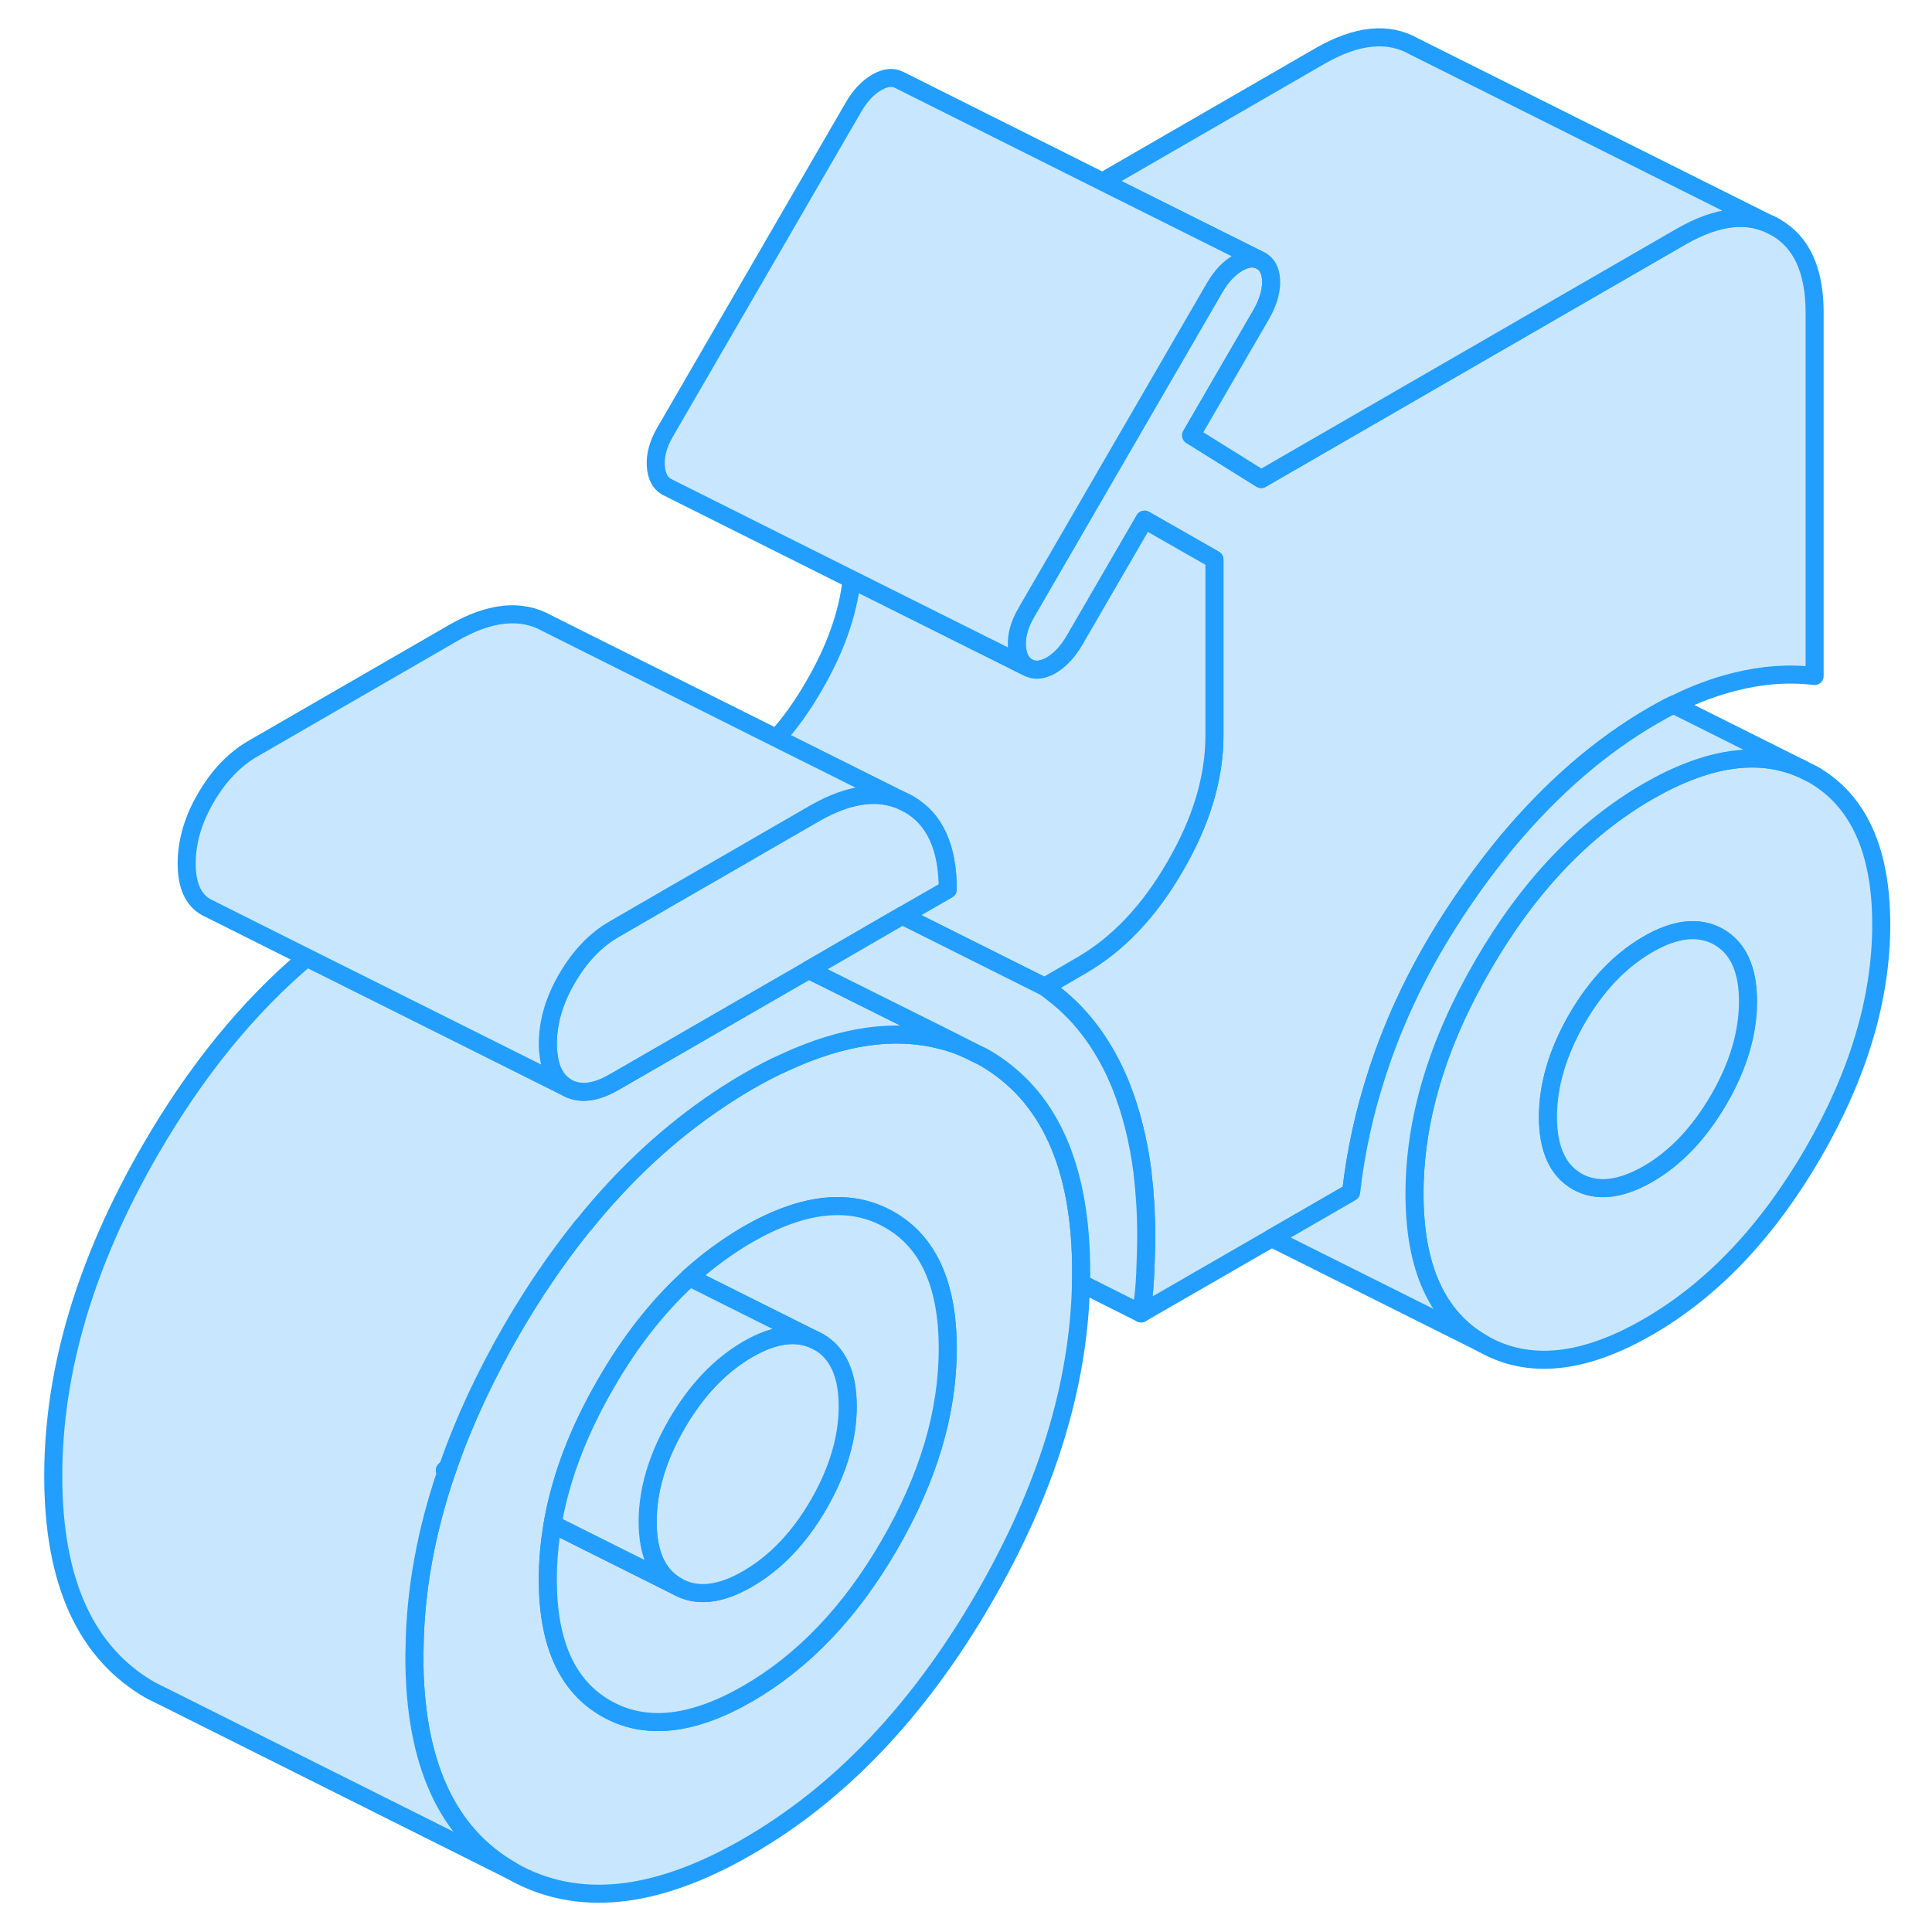 <svg width="48" height="48" viewBox="0 0 107 107" fill="#c8e7ff" xmlns="http://www.w3.org/2000/svg" stroke-width="1px" stroke-linecap="round" stroke-linejoin="round"><path d="M100.409 42.89L99.769 42.57C97.369 41.52 94.549 41.94 91.269 43.83C87.699 45.89 84.649 49.1 82.129 53.45C79.599 57.8 78.339 62.02 78.339 66.12C78.339 70.22 79.599 72.98 82.129 74.42C84.649 75.86 87.699 75.55 91.269 73.49C94.839 71.43 97.879 68.22 100.409 63.87C102.929 59.52 104.189 55.29 104.189 51.2C104.189 47.11 102.929 44.33 100.409 42.89ZM95.189 60.9C94.109 62.75 92.809 64.13 91.269 65.02C89.729 65.9 88.419 66.04 87.339 65.43C86.269 64.81 85.729 63.62 85.729 61.86C85.729 60.1 86.269 58.28 87.339 56.42C88.419 54.56 89.729 53.19 91.269 52.3C92.809 51.41 94.109 51.28 95.189 51.89C96.269 52.51 96.809 53.7 96.809 55.46C96.809 57.22 96.269 59.04 95.189 60.9Z" stroke="#229EFF" stroke-linejoin="round"/><path d="M96.809 55.46C96.809 57.23 96.269 59.04 95.189 60.9C94.109 62.75 92.809 64.13 91.269 65.02C89.729 65.9 88.419 66.04 87.34 65.43C86.269 64.81 85.73 63.62 85.73 61.86C85.73 60.1 86.269 58.28 87.34 56.42C88.419 54.56 89.729 53.19 91.269 52.3C92.809 51.41 94.109 51.28 95.189 51.89C96.269 52.51 96.809 53.7 96.809 55.46Z" stroke="#229EFF" stroke-linejoin="round"/><path d="M54.479 58.55L53.589 58.11C53.109 57.89 52.619 57.72 52.109 57.6C49.559 56.94 46.679 57.35 43.479 58.83C42.799 59.13 42.109 59.49 41.409 59.9C40.889 60.2 40.379 60.52 39.869 60.86C37.129 62.68 34.609 65 32.339 67.82C32.269 67.89 32.219 67.95 32.169 68.02C30.809 69.72 29.539 71.59 28.349 73.64C26.859 76.22 25.679 78.76 24.809 81.27C24.779 81.34 24.759 81.4 24.739 81.47C23.599 84.8 22.999 88.07 22.959 91.3C22.949 91.45 22.949 91.6 22.949 91.75C22.949 97.61 24.749 101.56 28.349 103.62C31.949 105.67 36.309 105.22 41.409 102.27C46.519 99.32 50.879 94.74 54.479 88.53C57.949 82.55 59.749 76.73 59.869 71.07C59.879 70.86 59.879 70.64 59.879 70.43C59.879 64.56 58.079 60.61 54.479 58.55ZM49.259 85.56C47.109 89.28 44.489 92.02 41.409 93.8C38.339 95.57 35.719 95.85 33.569 94.62C31.409 93.39 30.339 91.01 30.339 87.48C30.339 86.46 30.429 85.44 30.609 84.41C30.619 84.33 30.639 84.25 30.649 84.16C31.109 81.69 32.079 79.17 33.569 76.61C34.879 74.34 36.369 72.43 38.029 70.89C38.079 70.84 38.129 70.79 38.179 70.74C39.199 69.82 40.279 69.03 41.409 68.37C44.489 66.6 47.109 66.32 49.259 67.55C51.419 68.78 52.489 71.16 52.489 74.69C52.489 78.22 51.419 81.84 49.259 85.56Z" stroke="#229EFF" stroke-linejoin="round"/><path d="M52.489 74.69C52.489 78.22 51.419 81.84 49.259 85.56C47.109 89.28 44.489 92.02 41.409 93.8C38.339 95.57 35.719 95.85 33.569 94.62C31.409 93.39 30.339 91.01 30.339 87.48C30.339 86.46 30.429 85.44 30.609 84.41L37.489 87.85C38.569 88.47 39.879 88.33 41.409 87.44C42.949 86.55 44.259 85.18 45.339 83.32C46.409 81.46 46.949 79.65 46.949 77.89C46.949 76.13 46.409 74.93 45.339 74.32L38.179 70.74C39.199 69.82 40.279 69.03 41.409 68.37C44.489 66.6 47.109 66.32 49.259 67.55C51.419 68.78 52.489 71.16 52.489 74.69Z" stroke="#229EFF" stroke-linejoin="round"/><path d="M46.949 77.89C46.949 79.65 46.409 81.46 45.339 83.32C44.259 85.18 42.949 86.55 41.409 87.44C39.879 88.33 38.569 88.47 37.489 87.85C36.409 87.24 35.869 86.05 35.869 84.28C35.869 82.51 36.409 80.71 37.489 78.85C38.569 76.99 39.879 75.62 41.409 74.73C42.949 73.84 44.259 73.7 45.339 74.32C46.409 74.93 46.949 76.12 46.949 77.89Z" stroke="#229EFF" stroke-linejoin="round"/><path d="M53.589 58.11C53.109 57.89 52.619 57.72 52.109 57.6C49.559 56.94 46.679 57.35 43.479 58.83C42.799 59.13 42.109 59.49 41.409 59.9C40.889 60.2 40.379 60.52 39.869 60.86C37.129 62.68 34.609 65 32.339 67.82C32.269 67.89 32.219 67.95 32.169 68.02C30.809 69.72 29.539 71.59 28.349 73.64C26.859 76.22 25.679 78.76 24.809 81.27C24.749 81.32 24.699 81.38 24.639 81.43L24.739 81.47C23.599 84.8 22.999 88.07 22.959 91.3C22.949 91.45 22.949 91.6 22.949 91.75C22.949 97.61 24.749 101.56 28.349 103.62L9.239 94.06L8.349 93.62C4.749 91.56 2.949 87.61 2.949 81.75C2.949 75.89 4.749 69.85 8.349 63.64C10.859 59.31 13.739 55.77 16.989 53.03L24.879 56.97L31.399 60.23C31.499 60.29 31.609 60.34 31.719 60.37C32.369 60.59 33.129 60.44 34.029 59.92L39.589 56.71L43.229 54.61L44.789 53.71L52.329 57.47L53.589 58.11Z" stroke="#229EFF" stroke-linejoin="round"/><path d="M100.499 17.31V37.44C99.079 37.27 97.619 37.37 96.109 37.75C94.979 38.03 93.849 38.45 92.689 39.03H92.679C92.299 39.21 91.919 39.42 91.539 39.64C88.639 41.32 85.949 43.65 83.459 46.63C82.479 47.82 81.519 49.11 80.599 50.51C78.679 53.43 77.229 56.43 76.239 59.53C75.549 61.66 75.079 63.82 74.829 66.03L70.429 68.57L63.199 72.74C63.329 71.97 63.399 71.22 63.429 70.49C63.459 69.77 63.479 69.05 63.479 68.35C63.479 67.18 63.409 66.06 63.279 65V64.94C63.049 63.15 62.639 61.53 62.049 60.06C61.179 57.95 59.959 56.27 58.369 55.04C58.199 54.9 58.029 54.77 57.849 54.65L58.419 54.32L59.879 53.47C61.909 52.3 63.649 50.47 65.089 47.97C66.539 45.48 67.259 43.07 67.259 40.74V30.99L63.389 28.78L59.509 35.47C59.139 36.1 58.709 36.56 58.219 36.85C57.719 37.13 57.289 37.17 56.919 36.96C56.549 36.75 56.349 36.35 56.319 35.77C56.289 35.19 56.459 34.58 56.829 33.94L67.259 15.95C67.629 15.31 68.059 14.85 68.559 14.56C69.049 14.28 69.479 14.24 69.849 14.45C70.219 14.66 70.399 15.05 70.399 15.62C70.399 16.19 70.219 16.78 69.849 17.42L65.969 24.11L69.849 26.53L80.499 20.38L93.109 13.1C95.149 11.93 96.879 11.75 98.329 12.58C99.779 13.4 100.499 14.98 100.499 17.31Z" stroke="#229EFF" stroke-linejoin="round"/><path d="M24.639 81.43L24.739 81.47C24.759 81.4 24.779 81.34 24.809 81.27C24.749 81.32 24.699 81.38 24.639 81.43Z" stroke="#229EFF" stroke-linejoin="round"/><path d="M67.259 30.99V40.74C67.259 43.07 66.539 45.48 65.089 47.97C63.649 50.47 61.909 52.3 59.879 53.47L58.419 54.32L57.849 54.65L55.249 53.35L49.969 50.71L52.489 49.26C52.489 46.93 51.769 45.36 50.319 44.53L43.009 40.88C43.769 40.04 44.459 39.07 45.089 37.97C46.259 35.96 46.959 34 47.169 32.09L56.919 36.96C57.289 37.17 57.719 37.13 58.219 36.85C58.709 36.56 59.139 36.1 59.509 35.47L63.389 28.78L67.259 30.99Z" stroke="#229EFF" stroke-linejoin="round"/><path d="M98.329 12.58C96.879 11.75 95.149 11.93 93.109 13.1L80.499 20.38L69.849 26.53L65.969 24.11L69.849 17.42C70.219 16.78 70.399 16.18 70.399 15.62C70.399 15.06 70.219 14.66 69.849 14.45L61.059 10.06L73.109 3.1C75.149 1.93 76.879 1.75 78.329 2.58L98.329 12.58Z" stroke="#229EFF" stroke-linejoin="round"/><path d="M69.849 14.45C69.479 14.24 69.049 14.28 68.559 14.56C68.059 14.85 67.629 15.31 67.259 15.95L56.829 33.94C56.459 34.58 56.289 35.19 56.319 35.77C56.349 36.35 56.549 36.75 56.919 36.96L47.169 32.09L36.919 26.96C36.549 26.75 36.349 26.35 36.319 25.77C36.289 25.19 36.459 24.58 36.829 23.94L47.259 5.95C47.629 5.31 48.059 4.85 48.559 4.56C49.049 4.28 49.479 4.24 49.849 4.45L61.059 10.06L69.849 14.45Z" stroke="#229EFF" stroke-linejoin="round"/><path d="M52.489 49.26L49.969 50.71L44.789 53.71L43.229 54.61L39.589 56.71L34.029 59.92C33.129 60.44 32.369 60.59 31.719 60.37C31.609 60.34 31.499 60.29 31.399 60.23C30.809 59.89 30.469 59.28 30.379 58.39C30.349 58.21 30.339 58.02 30.339 57.82C30.339 56.62 30.689 55.41 31.399 54.19C32.109 52.97 32.979 52.05 34.029 51.45L36.449 50.05L36.929 49.77L40.729 47.58L42.109 46.78L45.109 45.05C47.139 43.88 48.879 43.71 50.319 44.53C51.769 45.36 52.489 46.93 52.489 49.26Z" stroke="#229EFF" stroke-linejoin="round"/><path d="M50.319 44.53C48.879 43.71 47.139 43.88 45.109 45.05L42.109 46.78L40.729 47.58L36.929 49.77L36.449 50.05L34.029 51.45C32.979 52.05 32.109 52.97 31.399 54.19C30.689 55.41 30.339 56.62 30.339 57.82C30.339 58.02 30.349 58.21 30.379 58.39C30.469 59.28 30.809 59.89 31.399 60.23L24.879 56.97L16.989 53.03L11.399 50.23C10.689 49.82 10.339 49.02 10.339 47.82C10.339 46.62 10.689 45.41 11.399 44.19C12.109 42.97 12.979 42.05 14.029 41.45L25.109 35.05C27.139 33.88 28.879 33.71 30.319 34.53L43.009 40.88L50.319 44.53Z" stroke="#229EFF" stroke-linejoin="round"/><path d="M63.479 68.35C63.479 69.05 63.459 69.77 63.429 70.49C63.399 71.22 63.329 71.97 63.199 72.74L59.869 71.07C59.879 70.86 59.879 70.64 59.879 70.43C59.879 64.56 58.079 60.61 54.479 58.55L53.589 58.11L52.329 57.47L44.789 53.71L49.969 50.71L55.249 53.35L57.849 54.65C58.029 54.77 58.199 54.9 58.369 55.04C59.959 56.27 61.179 57.95 62.049 60.06C62.639 61.53 63.049 63.15 63.279 64.94V65C63.409 66.06 63.479 67.18 63.479 68.35Z" stroke="#229EFF" stroke-linejoin="round"/><path d="M99.77 42.57C97.37 41.52 94.55 41.94 91.27 43.83C87.7 45.89 84.65 49.1 82.13 53.45C79.6 57.8 78.34 62.02 78.34 66.12C78.34 70.22 79.6 72.98 82.13 74.42L70.43 68.57L74.83 66.03C75.08 63.82 75.55 61.66 76.24 59.53C77.23 56.43 78.68 53.43 80.6 50.51C81.52 49.11 82.48 47.82 83.46 46.63C85.95 43.65 88.64 41.32 91.54 39.64C91.92 39.42 92.3 39.21 92.68 39.03H92.69L99.77 42.57Z" stroke="#229EFF" stroke-linejoin="round"/><path d="M45.339 74.32C44.259 73.7 42.949 73.84 41.409 74.73C39.879 75.62 38.569 76.99 37.489 78.85C36.409 80.71 35.869 82.52 35.869 84.28C35.869 86.04 36.409 87.24 37.489 87.85L30.609 84.41C30.619 84.33 30.639 84.25 30.649 84.16C31.109 81.69 32.079 79.17 33.569 76.61C34.879 74.34 36.369 72.43 38.029 70.89C38.079 70.84 38.129 70.79 38.179 70.74L45.339 74.32Z" stroke="#229EFF" stroke-linejoin="round"/></svg>